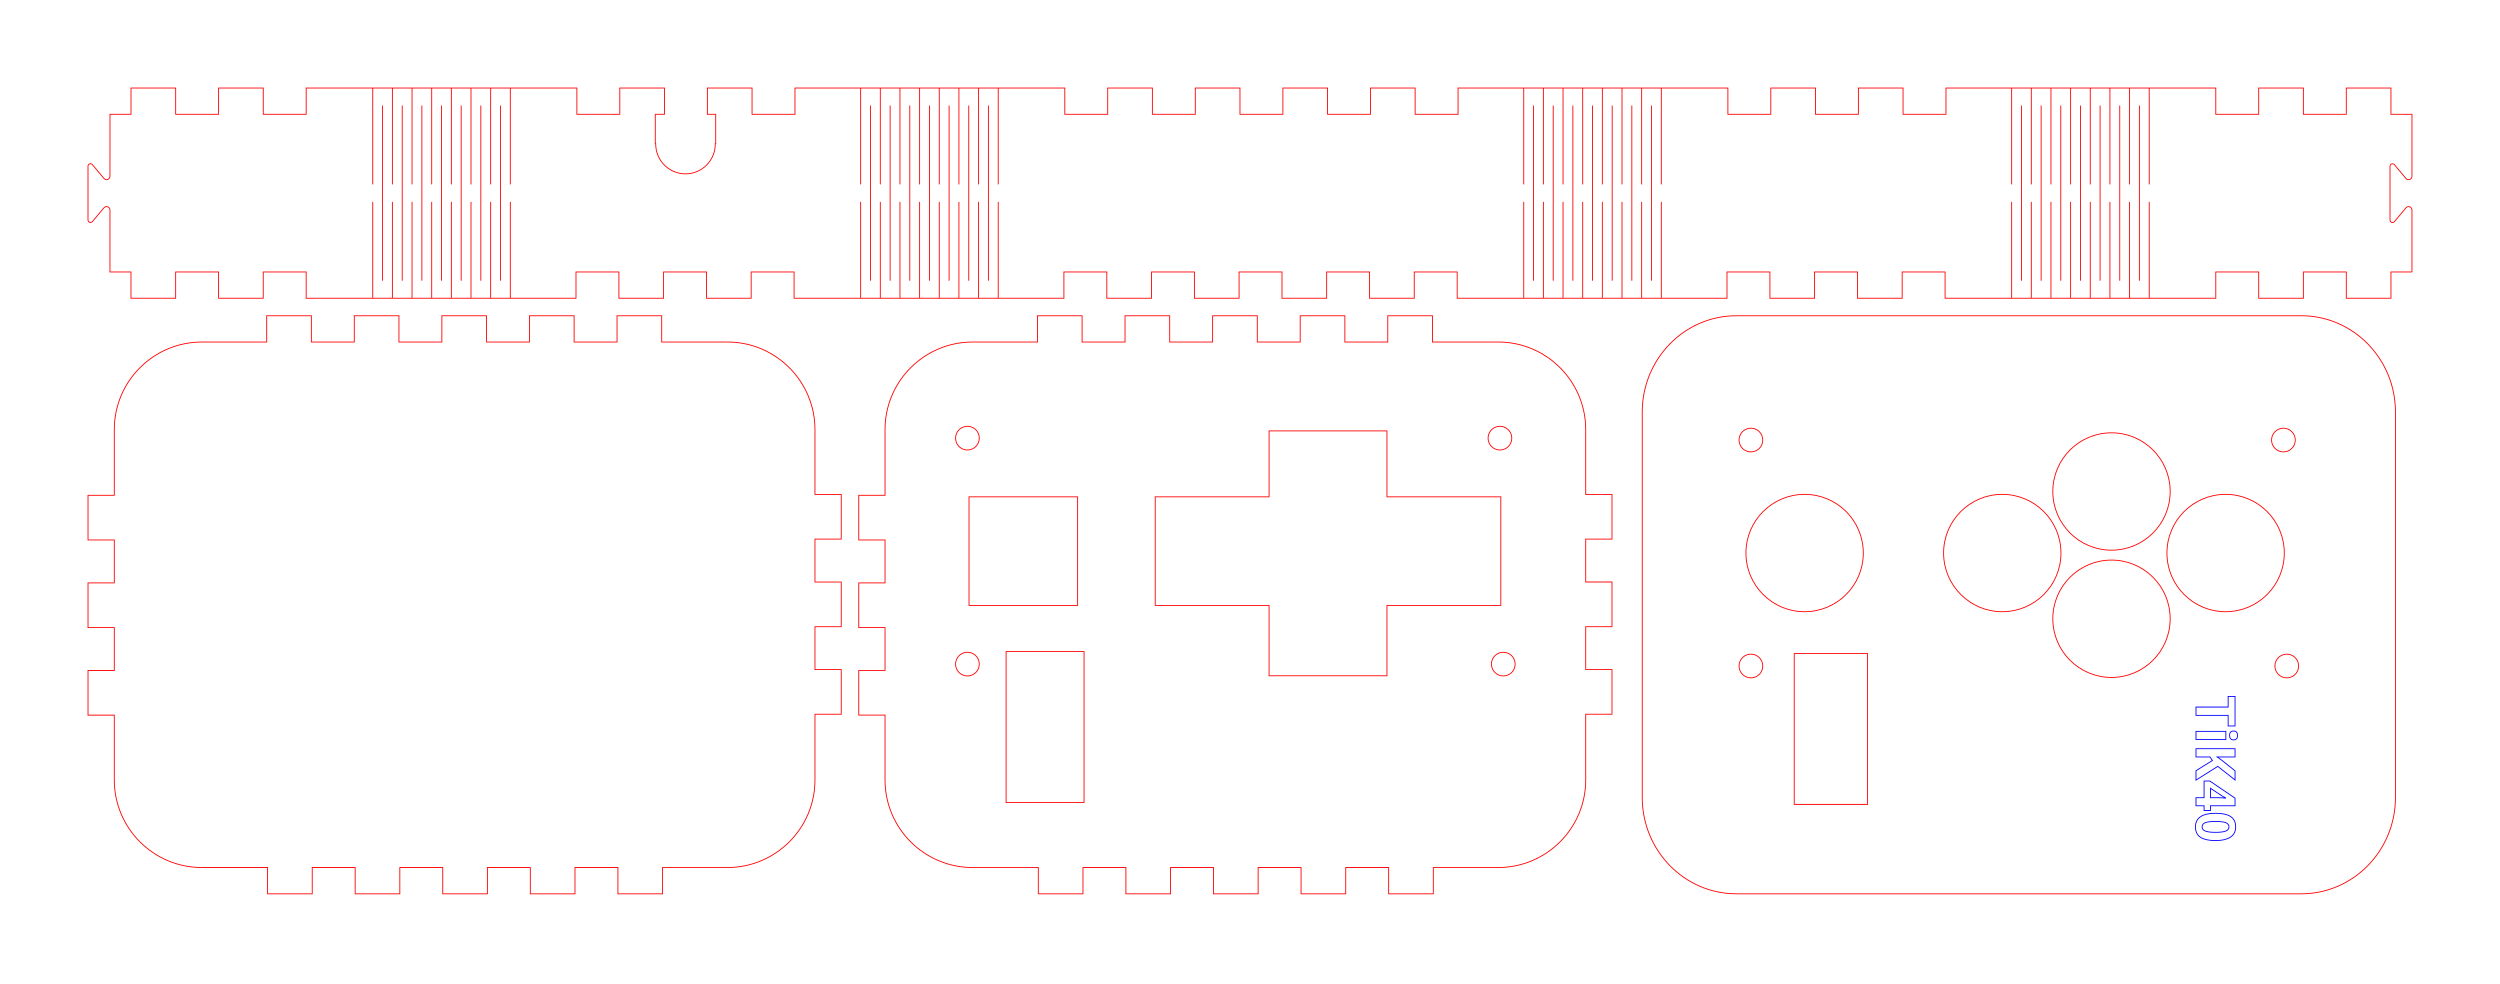 <?xml version="1.0" encoding="UTF-8" standalone="no"?>
<svg
   xmlns:dc="http://purl.org/dc/elements/1.1/"
   xmlns:cc="http://creativecommons.org/ns#"
   xmlns:rdf="http://www.w3.org/1999/02/22-rdf-syntax-ns#"
   xmlns:svg="http://www.w3.org/2000/svg"
   xmlns="http://www.w3.org/2000/svg"
   xmlns:sodipodi="http://sodipodi.sourceforge.net/DTD/sodipodi-0.dtd"
   xmlns:inkscape="http://www.inkscape.org/namespaces/inkscape"
   id="svg974"
   version="1.1"
   viewBox="0 0 285.44 112.317"
   height="112.317mm"
   width="285.44mm"
   inkscape:version="1.0.2 (1.0.2+r75+1)"
   sodipodi:docname="boitier-controle.svg">
  <defs
     id="defs968" />
  <sodipodi:namedview
     inkscape:window-maximized="1"
     inkscape:window-y="27"
     inkscape:window-x="67"
     inkscape:window-height="1545"
     inkscape:window-width="3773"
     showgrid="false"
     inkscape:current-layer="g1023"
     inkscape:document-units="mm"
     inkscape:cy="289.32162"
     inkscape:cx="1201.7878"
     inkscape:zoom="0.9899495"
     inkscape:pageshadow="2"
     inkscape:pageopacity="0.0"
     borderopacity="1.0"
     bordercolor="#666666"
     pagecolor="#ffffff"
     id="base"
     inkscape:document-rotation="0"
     fit-margin-top="10"
     fit-margin-left="10"
     lock-margins="true"
     fit-margin-right="10"
     fit-margin-bottom="10" />
  <g
     inkscape:label="Calque 1"
     inkscape:groupmode="layer"
     id="layer1"
     transform="translate(71.207,-2.128)" />
  <g
     inkscape:label="Generic Box"
     inkscape:groupmode="layer"
     id="g871"
     transform="translate(71.207,-2.128)" />
  <g
     inkscape:label="Generic Box"
     inkscape:groupmode="layer"
     id="g920"
     transform="translate(71.207,-2.128)">
    <g
       id="g973"
       transform="rotate(90,109.952,103.918)">
      <g
         id="g918"
         transform="rotate(90,51.763,58.45)"
         style="stroke:#ff0000">
        <g
           id="g1023"
           transform="translate(94.34)">
          <g
             id="g1004">
            <g
               id="g890"
               transform="rotate(-90,53.584,56.954)">
              <g
                 id="g1622"
                 transform="translate(2.5,-59.655)">
                <path
                   id="path1519"
                   style="opacity:1;fill:none;fill-opacity:1;stroke:#ff0000;stroke-width:0.1;stroke-miterlimit:4;stroke-dasharray:none;stroke-dashoffset:0;stroke-opacity:1"
                   d="m 57.363,75.818 a 1.35,1.35 0 0 1 -1.35,1.35 1.35,1.35 0 0 1 -1.35,-1.35 1.35,1.35 0 0 1 1.35,-1.35 1.35,1.35 0 0 1 1.35,1.35 z" />
                <path
                   id="path1519-6"
                   style="opacity:1;fill:none;fill-opacity:1;stroke:#ff0000;stroke-width:0.1;stroke-miterlimit:4;stroke-dasharray:none;stroke-dashoffset:0;stroke-opacity:1"
                   d="m 83.163,75.434 a 1.35,1.35 0 0 1 -1.35,1.35 1.35,1.35 0 0 1 -1.35,-1.35 1.35,1.35 0 0 1 1.35,-1.35 1.35,1.35 0 0 1 1.35,1.35 z" />
                <path
                   id="path1519-2"
                   style="opacity:1;fill:none;fill-opacity:1;stroke:#ff0000;stroke-width:0.1;stroke-miterlimit:4;stroke-dasharray:none;stroke-dashoffset:0;stroke-opacity:1"
                   d="m 57.363,136.618 a 1.35,1.35 0 0 1 -1.35,1.35 1.35,1.35 0 0 1 -1.35,-1.35 1.35,1.35 0 0 1 1.35,-1.35 1.35,1.35 0 0 1 1.35,1.35 z" />
                <path
                   id="path1519-6-9"
                   style="opacity:1;fill:none;fill-opacity:1;stroke:#ff0000;stroke-width:0.1;stroke-miterlimit:4;stroke-dasharray:none;stroke-dashoffset:0;stroke-opacity:1"
                   d="m 83.163,136.618 a 1.35,1.35 0 0 1 -1.35,1.35 1.35,1.35 0 0 1 -1.35,-1.35 1.35,1.35 0 0 1 1.35,-1.35 1.35,1.35 0 0 1 1.35,1.35 z" />
              </g>
              <path
                 style="opacity:1;fill:none;fill-opacity:1;stroke:#ff0000;stroke-width:0.1;stroke-miterlimit:4;stroke-dasharray:none;stroke-dashoffset:0;stroke-opacity:1"
                 d="M 65.213,16.063 V 29.063 h -7.526 v 13.459 h 7.526 V 55.521 H 77.613 V 42.522 h 8.033 V 29.063 H 77.613 V 16.063 Z"
                 id="rect1579"
                 sodipodi:nodetypes="ccccccccccccc" />
              <path
                 id="rect1614"
                 style="opacity:1;fill:none;fill-opacity:1;stroke:#ff0000;stroke-width:0.1;stroke-miterlimit:4;stroke-dasharray:none;stroke-dashoffset:0;stroke-opacity:1"
                 d="m 65.213,64.381 h 12.4 v 12.4 h -12.4 z" />
              <path
                 id="rect1624"
                 style="opacity:1;fill:none;fill-opacity:1;stroke:#ff0000;stroke-width:0.1;stroke-miterlimit:4;stroke-dasharray:none;stroke-dashoffset:0;stroke-opacity:1"
                 d="m 82.883,63.647 h 17.23 v 8.9 H 82.883 Z" />
            </g>
            <path
               d="M 3,13 C 3,7.481 7.481,3 13,3 h 7.4 V 0 h 5.1 v 3 h 4.9 V 0 h 5.1 v 3 h 4.9 V 0 h 5.1 v 3 h 4.9 V 0 h 5.1 v 3 h 4.9 V 0 h 5.1 V 3 H 73 c 5.519,0 10,4.481 10,10 v 7.4 h 3 v 5.1 h -3 v 4.9 h 3 v 5.1 h -3 v 4.9 h 3 v 5.1 H 83 V 53 c 0,5.519 -4.481,10 -10,10 h -7.4 v 3 h -5.1 v -3 h -4.9 v 3 h -5.1 v -3 h -4.9 v 3 h -5.1 v -3 h -4.9 v 3 h -5.1 v -3 h -4.9 v 3 H 20.5 V 63 H 13 C 7.481,63 3,58.519 3,53 V 45.6 H 0 V 40.5 H 3 V 35.6 H 0 V 30.5 H 3 V 25.6 H 0 v -5.1 h 3 z"
               id="Lid_Top"
               style="fill:none;stroke:#ff0000;stroke-width:0.1" />
          </g>
          <path
             d="M 91,13 C 91,7.481 95.481,3 101,3 h 7.4 V 0 h 5.1 v 3 h 4.9 V 0 h 5.1 v 3 h 4.9 V 0 h 5.1 v 3 h 4.9 V 0 h 5.1 v 3 h 4.9 V 0 h 5.1 v 3 h 7.5 c 5.519,0 10,4.481 10,10 v 7.4 h 3 v 5.1 h -3 v 4.9 h 3 v 5.1 h -3 v 4.9 h 3 v 5.1 h -3 V 53 c 0,5.519 -4.481,10 -10,10 h -7.4 v 3 h -5.1 v -3 h -4.9 v 3 h -5.1 v -3 h -4.9 v 3 h -5.1 v -3 h -4.9 v 3 h -5.1 v -3 h -4.9 v 3 h -5.1 V 63 H 101 C 95.481,63 91,58.519 91,53 v -7.4 h -3 v -5.1 h 3 v -4.9 h -3 v -5.1 h 3 v -4.9 h -3 v -5.1 h 3 z"
             id="Bottom"
             style="fill:none;stroke:#ff0000;stroke-width:0.1" />
          <g
             id="g1004-6"
             style="stroke:#ff0000"
             transform="translate(16.657,-94.796)" />
          <path
             id="path1519-3"
             style="fill:none;fill-opacity:1;stroke:#ff0000;stroke-width:0.1;stroke-miterlimit:4;stroke-dasharray:none;stroke-dashoffset:0;stroke-opacity:1"
             d="m -76.662,50.458 a 1.35,1.35 0 0 1 1.35,1.35 1.35,1.35 0 0 1 -1.35,1.35 1.35,1.35 0 0 1 -1.35,-1.35 1.35,1.35 0 0 1 1.35,-1.35 z" />
          <path
             id="path1519-6-5"
             style="fill:none;fill-opacity:1;stroke:#ff0000;stroke-width:0.1;stroke-miterlimit:4;stroke-dasharray:none;stroke-dashoffset:0;stroke-opacity:1"
             d="m -77.046,24.658 a 1.35,1.35 0 0 1 1.35,1.35 1.35,1.35 0 0 1 -1.35,1.35 1.35,1.35 0 0 1 -1.35,-1.35 1.35,1.35 0 0 1 1.35,-1.35 z" />
          <path
             id="path1519-2-6"
             style="fill:none;fill-opacity:1;stroke:#ff0000;stroke-width:0.1;stroke-miterlimit:4;stroke-dasharray:none;stroke-dashoffset:0;stroke-opacity:1"
             d="m -15.862,50.458 a 1.35,1.35 0 0 1 1.35,1.35 1.35,1.35 0 0 1 -1.35,1.35 1.35,1.35 0 0 1 -1.35,-1.35 1.35,1.35 0 0 1 1.35,-1.35 z" />
          <path
             id="path1519-6-9-2"
             style="fill:none;fill-opacity:1;stroke:#ff0000;stroke-width:0.1;stroke-miterlimit:4;stroke-dasharray:none;stroke-dashoffset:0;stroke-opacity:1"
             d="m -15.862,24.658 a 1.35,1.35 0 0 1 1.35,1.35 1.35,1.35 0 0 1 -1.35,1.35 1.35,1.35 0 0 1 -1.35,-1.35 1.35,1.35 0 0 1 1.35,-1.35 z" />
          <path
             id="rect1624-2"
             style="fill:none;fill-opacity:1;stroke:#ff0000;stroke-width:0.1;stroke-miterlimit:4;stroke-dasharray:none;stroke-dashoffset:0;stroke-opacity:1"
             d="M -29.178,27.438 V 10.208 h 8.371 v 17.23 z"
             sodipodi:nodetypes="ccccc" />
          <g
             aria-label="TiK40"
             transform="rotate(-90,7.457,103.597)"
             id="text894-7"
             style="font-style:normal;font-variant:normal;font-weight:normal;font-stretch:normal;font-size:6.246px;line-height:1.25;font-family:'Open Sans';-inkscape-font-specification:'Open Sans';letter-spacing:0px;word-spacing:0px;fill:none;fill-opacity:1;stroke:#0000ff;stroke-width:0.1;stroke-miterlimit:4;stroke-dasharray:none">
            <path
               d="M 90.679,29.461 H 89.733 V 25.789 H 88.522 V 25.002 h 3.367 v 0.787 H 90.679 Z"
               style="font-style:normal;font-variant:normal;font-weight:bold;font-stretch:normal;font-family:'Open Sans';-inkscape-font-specification:'Open Sans Bold';fill:none;stroke:#0000ff;stroke-width:0.1;stroke-miterlimit:4;stroke-dasharray:none"
               id="path1034-0" />
            <path
               d="m 92.469,25.17 q 0,-0.454 0.506,-0.454 0.506,0 0.506,0.454 0,0.217 -0.128,0.339 -0.125,0.119 -0.378,0.119 -0.506,0 -0.506,-0.457 z m 0.97,4.291 h -0.93 v -3.41 h 0.93 z"
               style="font-style:normal;font-variant:normal;font-weight:bold;font-stretch:normal;font-family:'Open Sans';-inkscape-font-specification:'Open Sans Bold';fill:none;stroke:#0000ff;stroke-width:0.1;stroke-miterlimit:4;stroke-dasharray:none"
               id="path1036-9" />
            <path
               d="m 98.071,29.461 h -1.073 l -1.168,-1.879 -0.4,0.287 v 1.592 H 94.485 V 25.002 h 0.945 v 2.04 l 0.372,-0.525 1.208,-1.516 h 1.049 l -1.555,1.973 z"
               style="font-style:normal;font-variant:normal;font-weight:bold;font-stretch:normal;font-family:'Open Sans';-inkscape-font-specification:'Open Sans Bold';fill:none;stroke:#0000ff;stroke-width:0.1;stroke-miterlimit:4;stroke-dasharray:none"
               id="path1038-3" />
            <path
               d="m 101.539,28.537 h -0.537 v 0.924 h -0.921 V 28.537 H 98.178 V 27.881 L 100.133,25.002 h 0.869 v 2.803 h 0.537 z M 100.081,27.805 v -0.756 q 0,-0.189 0.015,-0.549 0.015,-0.36 0.024,-0.418 h -0.024 q -0.113,0.25 -0.271,0.488 L 99.007,27.805 Z"
               style="font-style:normal;font-variant:normal;font-weight:bold;font-stretch:normal;font-family:'Open Sans';-inkscape-font-specification:'Open Sans Bold';fill:none;stroke:#0000ff;stroke-width:0.1;stroke-miterlimit:4;stroke-dasharray:none"
               id="path1040-6" />
            <path
               d="m 104.976,27.231 q 0,1.168 -0.384,1.729 -0.381,0.561 -1.177,0.561 -0.772,0 -1.165,-0.579 -0.39,-0.579 -0.39,-1.711 0,-1.18 0.381,-1.738 0.381,-0.561 1.174,-0.561 0.772,0 1.165,0.586 0.396,0.586 0.396,1.714 z m -2.181,0 q 0,0.82 0.14,1.177 0.143,0.354 0.479,0.354 0.329,0 0.476,-0.36 0.146,-0.36 0.146,-1.171 0,-0.82 -0.149,-1.177 -0.146,-0.36 -0.473,-0.36 -0.332,0 -0.476,0.36 -0.143,0.357 -0.143,1.177 z"
               style="font-style:normal;font-variant:normal;font-weight:bold;font-stretch:normal;font-family:'Open Sans';-inkscape-font-specification:'Open Sans Bold';fill:none;stroke:#0000ff;stroke-width:0.1;stroke-miterlimit:4;stroke-dasharray:none"
               id="path1042-0" />
          </g>
          <path
             d="m -89.454,11 c 0,-6.071 4.817,-11 10.75,-11 h 64.5 c 5.933,0 10.75,4.929 10.75,11 v 44 c 0,6.071 -4.817,11 -10.75,11 0,0 -38.48,0 -64.5,0 -5.933,0 -10.75,-4.929 -10.75,-11 0,0 0,-24.891 0,-44 z"
             id="Bottom-3-2"
             style="fill:none;stroke:#ff0000;stroke-width:0.1"
             sodipodi:nodetypes="ccccccccc" />
          <circle
             style="fill:none;stroke:#ff0000;stroke-width:0.1"
             id="path2425"
             cx="-38.908"
             cy="-70.062"
             transform="rotate(-90)"
             r="6.7" />
          <circle
             style="fill:none;stroke:#ff0000;stroke-width:0.1"
             id="path2425-6"
             cx="-38.908"
             cy="-21.994"
             transform="rotate(-90)"
             r="6.7" />
          <circle
             style="fill:none;stroke:#ff0000;stroke-width:0.1"
             id="path2425-6-1"
             cx="-38.908"
             cy="-44.562"
             transform="rotate(-90)"
             r="6.7" />
          <circle
             style="fill:none;stroke:#ff0000;stroke-width:0.1"
             id="path2425-6-1-8"
             cx="-45.934"
             cy="-57.032"
             transform="rotate(-90)"
             r="6.7" />
          <circle
             style="fill:none;stroke:#ff0000;stroke-width:0.1"
             id="path2425-6-1-7"
             cx="-31.404"
             cy="-57.032"
             transform="rotate(-90)"
             r="6.7" />
        </g>
        <path
           d="m 3,71 h 2.4 v -3 h 5.1 v 3 h 4.9 v -3 h 5.1 v 3 h 4.9 v -3 h 7.6 15.708 7.6 v 3 h 4.9 v -3 h 5.1 v 3 h 4.9 v -3 h 5.1 v 3 h 4.9 v -3 h 7.5 15.708 7.6 v 3 h 4.9 v -3 h 5.1 v 3 h 4.9 v -3 h 5.1 v 3 h 4.9 v -3 h 5.1 v 3 h 4.9 v -3 h 5.1 v 3 h 4.9 v -3 h 7.5 15.708 7.6 v 3 h 4.9 v -3 h 5.1 v 3 h 4.9 v -3 h 5.1 v 3 h 4.9 v -3 h 7.5 15.708 7.6 v 3 h 4.9 v -3 h 5.1 v 3 h 4.9 v -3 h 5.1 v 3 h 2.4 v 0 3 1 3.075 c 0,0.362 0.454,0.527 0.686,0.25 l 1.322,-1.576 c 0.167,-0.2 0.5,-0.08 0.5,0.178 v 6.15 c 0,0.26 -0.323,0.378 -0.5,0.178 l -1.322,-1.576 c -0.234,-0.278 -0.686,-0.113 -0.686,0.25 V 85.004 89 h -2.4 v 3 h -5.1 v -3 h -4.9 v 3 h -5.1 v -3 h -4.9 v 3 h -7.6 -15.708 -7.6 v -3 h -4.9 v 3 h -5.1 v -3 l 1.05,2.32e-4 v -3.35 h -0.051 c 2.7e-4,-0.017 5.3e-4,-0.033 5.3e-4,-0.05 -1.1e-4,-1.878 -1.522,-3.4 -3.4,-3.4 -1.878,-1.69e-4 -3.4,1.522 -3.4,3.4 5e-5,0.017 2.2e-4,0.033 5.3e-4,0.05 h -0.05 v 3.35 L 197.624,89 v 3 h -5.1 v -3 h -4.9 v 3 h -7.5 -15.708 -7.6 v -3 h -4.9 v 3 h -5.1 v -3 h -4.9 v 3 h -5.1 v -3 h -4.9 v 3 h -5.1 v -3 h -4.9 v 3 h -5.1 v -3 h -4.9 v 3 h -7.5 -15.708 -7.6 v -3 h -4.9 v 3 h -5.1 v -3 h -4.9 v 3 h -5.1 v -3 h -4.9 v 3 H 48.708 33 25.4 v -3 h -4.9 v 3 h -5.1 v -3 h -4.9 v 3 H 5.4 V 89 H 3 v 0 0 -4 -3.075 c 0,-0.362 0.454,-0.527 0.686,-0.25 l 1.322,1.576 c 0.167,0.2 0.5,0.08 0.5,-0.178 v -6.15 c 0,-0.26 -0.323,-0.378 -0.5,-0.178 L 3.686,78.321 C 3.452,78.599 3,78.434 3,78.071 V 74.996 71 m 30,-3 v 11 m 0,2 v 11 m 1.122,-2 V 70 m 1.122,-2 v 11 m 0,2 v 11 m 1.122,-2 V 70 m 1.122,-2 v 11 m 0,2 V 92 M 38.61,90 V 70 m 1.122,-2 v 11 m 0,2 v 11 m 1.122,-2 V 70 m 1.122,-2 v 11 m 0,2 v 11 m 1.122,-2 V 70 m 1.122,-2 v 11 m 0,2 v 11 m 1.122,-2 V 70 m 1.122,-2 v 11 m 0,2 v 11 m 1.122,-2 V 70 m 1.122,-2 v 11 m 0,2 v 11 m 40,-24 v 11 m 0,2 V 92 M 89.83,90 V 70 m 1.122,-2 v 11 m 0,2 v 11 m 1.122,-2 V 70 m 1.122,-2 v 11 m 0,2 v 11 m 1.122,-2 V 70 m 1.122,-2 v 11 m 0,2 v 11 m 1.122,-2 V 70 m 1.122,-2 v 11 m 0,2 v 11 m 1.122,-2 V 70 m 1.122,-2 v 11 m 0,2 v 11 m 1.122,-2 V 70 m 1.122,-2 v 11 m 0,2 v 11 m 1.122,-2 V 70 m 1.122,-2 v 11 m 0,2 v 11 m 60,-24 v 11 m 0,2 v 11 m 1.122,-2 V 70 m 1.122,-2 v 11 m 0,2 v 11 m 1.122,-2 V 70 m 1.122,-2 v 11 m 0,2 v 11 m 1.122,-2 V 70 m 1.122,-2 v 11 m 0,2 v 11 m 1.122,-2 V 70 m 1.122,-2 v 11 m 0,2 v 11 m 1.122,-2 V 70 m 1.122,-2 v 11 m 0,2 v 11 m 1.122,-2 V 70 m 1.122,-2 v 11 m 0,2 v 11 m 1.122,-2 V 70 m 1.122,-2 v 11 m 0,2 v 11 m 40,-24 v 11 m 0,2 v 11 m 1.122,-2 V 70 m 1.122,-2 v 11 m 0,2 v 11 m 1.122,-2 V 70 m 1.122,-2 v 11 m 0,2 v 11 m 1.122,-2 V 70 m 1.122,-2 v 11 m 0,2 v 11 m 1.122,-2 V 70 m 1.122,-2 v 11 m 0,2 v 11 m 1.122,-2 V 70 m 1.122,-2 v 11 m 0,2 v 11 m 1.122,-2 V 70 m 1.122,-2 v 11 m 0,2 v 11 m 1.122,-2 V 70 m 1.122,-2 v 11 m 0,2 v 11 z"
           id="Flex_All"
           style="fill:none;stroke:#ff0000;stroke-width:0.1"
           sodipodi:nodetypes="cccccccccccccccccccccccccccccccccccccccccccccccccccccccccccccccccccccccccccccsccssccscccccccccccccccccccccccccccccccccccccccccccccccccccccccccccccccccccccccccccccccccccccccsccssccsccccccccccccccccccccccccccccccccccccccccccccccccccccccccccccccccccccccccccccccccccccccccccccccccccccccccccccccccccccccccccccccccccccccccccccccccccccccccccccccccccccccccccccccccccccccccccc" />
      </g>
    </g>
  </g>
</svg>
